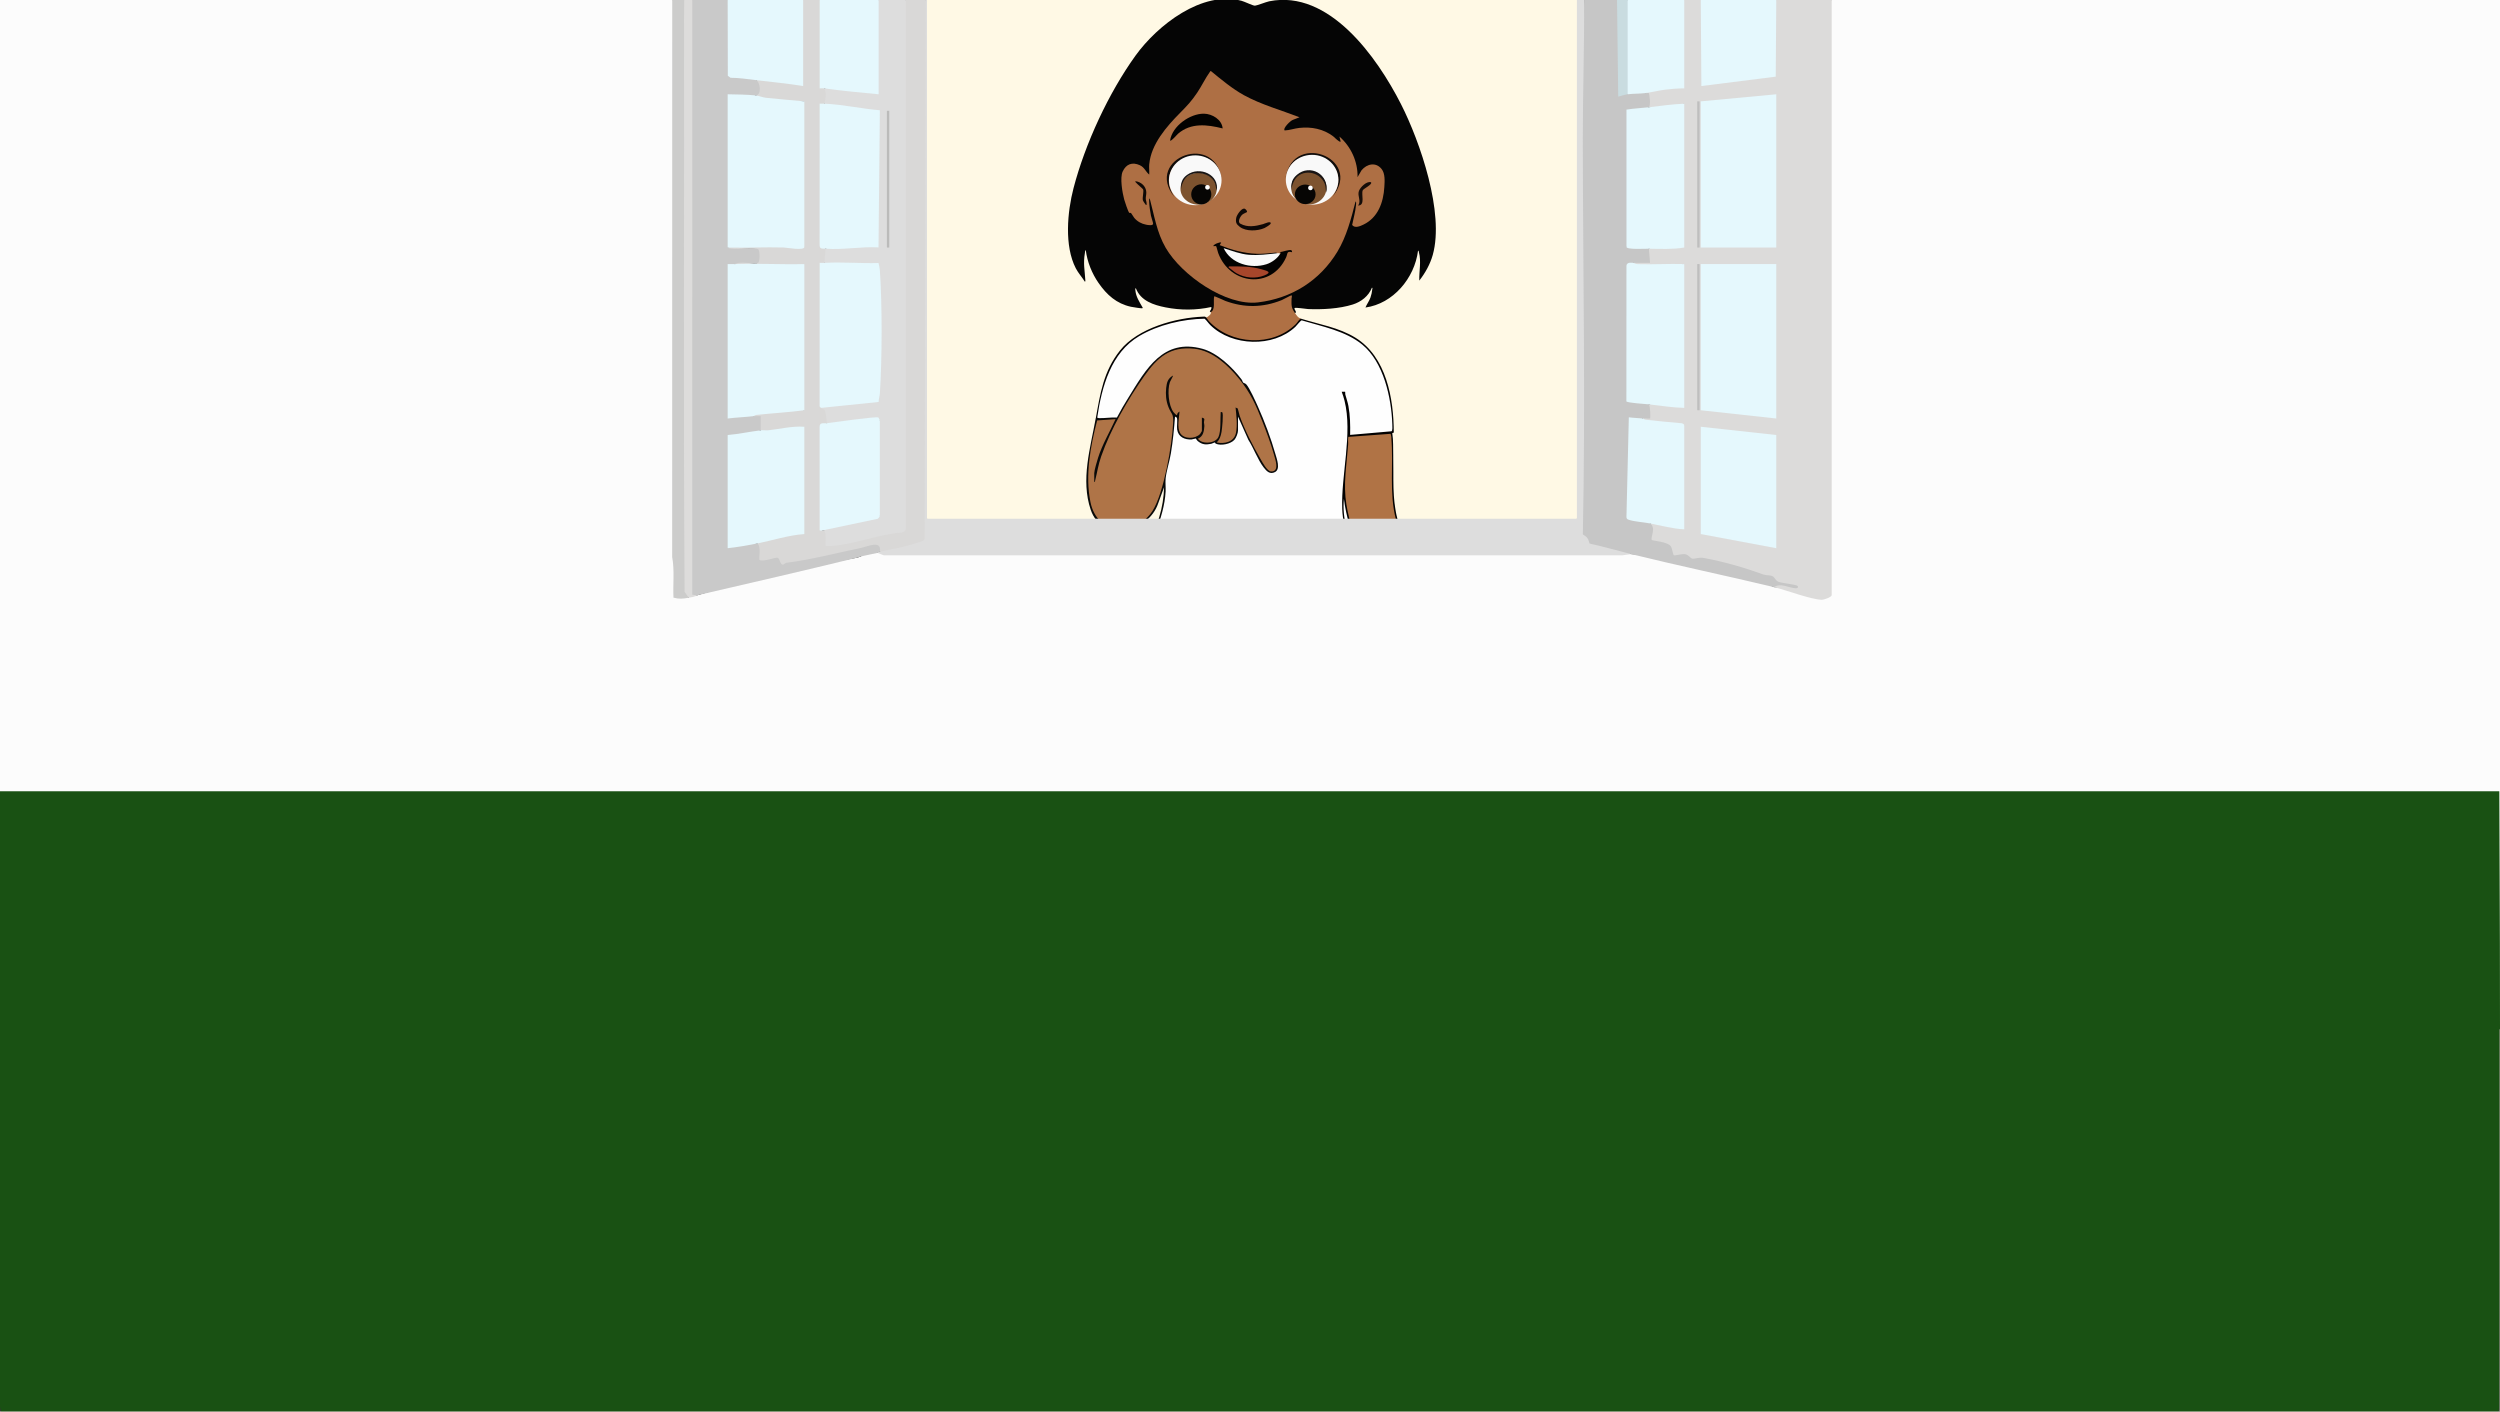 <?xml version="1.0" encoding="UTF-8"?>
<svg id="Ebene_1" xmlns="http://www.w3.org/2000/svg" version="1.1" viewBox="0 0 2034.72 1149.12">
  <rect x="0" y="0" width="2034.72" height="1149.12" fill="#333333" stroke="none"/>
  <!-- Generator: Adobe Illustrator 29.5.1, SVG Export Plug-In . SVG Version: 2.1.0 Build 141)  -->
  <defs>
    <style>
      .st0 {
        fill: #0e0806;
      }

      .st1 {
        fill: #cccccb;
      }

      .st2 {
        fill: #848d79;
      }

      .st3 {
        fill: #fcfcfc;
      }

      .st4 {
        fill: #c9dce0;
      }

      .st5 {
        fill: #d9d8d7;
      }

      .st6 {
        fill: #c9c9c9;
      }

      .st7 {
        fill: #fff;
      }

      .st8 {
        fill: #060504;
      }

      .st9 {
        fill: #050505;
      }

      .st10 {
        fill: #dddcdb;
      }

      .st11 {
        fill: #bbbbba;
      }

      .st12 {
        fill: #f9f9f9;
      }

      .st13 {
        fill: #cac8bb;
      }

      .st14 {
        fill: #7d532f;
      }

      .st15 {
        fill: #090908;
      }

      .st16 {
        fill: #195113;
      }

      .st17 {
        fill: #ae6f44;
      }

      .st18 {
        fill: #fff9e5;
      }

      .st19 {
        fill: #a7462b;
      }

      .st20 {
        fill: #ddd;
      }

      .st21 {
        fill: #0e0805;
      }

      .st22 {
        fill: #020100;
      }

      .st23 {
        fill: #030201;
      }

      .st24 {
        fill: #af7447;
      }

      .st25 {
        fill: #191514;
      }

      .st26 {
        fill: #af7044;
      }

      .st27 {
        fill: #100c0a;
      }

      .st28 {
        fill: #e5f8fd;
      }

      .st29 {
        fill: #140c08;
      }

      .st30 {
        fill: #020101;
      }

      .st31 {
        fill: #c6c6c6;
      }

      .st32 {
        fill: #b07345;
      }

      .st33 {
        fill: #fefefe;
      }

      .st34 {
        fill: #dcdbda;
      }

      .st35 {
        fill: #bebebe;
      }
    </style>
  </defs>
  <path class="st18" d="M1283.44-.04l1.92.92v420.1l-1.92,1.2-.92,1.92h-526.84l-1.2-1.92c-.53-.1-.94-.2-.94-.3-.16-138.9.06-283.28.94-421.92h528.96Z"/>
  <path class="st33" d="M892.99,339.9c-.24-.33-.42-.65-.38-.94,3.53-24.72,11.11-52.01,33.48-65.52,16.25-9.81,35.73-14.46,54.5-14.82,14.3,18.47,41.53,24.05,62.4,14.16,6.81-3.23,11.21-7.55,15.99-12.69,12.96,3.02,25.59,7.06,37.88,12.12,23.98,10.71,32.69,36.06,35.89,60.79.32,2.45,1.88,16.93.48,18.43-.19.21-.46.31-.72.38l-33.13,2.85-1.05-.38c0-11.89-1.03-23.3-4.32-34.5l-.7-.12c4.72,14.24,4.73,29.17,3.24,43.97l-2.2,23.55c-1.73,18.12-2.91,35.72,4.25,52.85,5.38,14.54,9.93,29.32,14.15,44.36.27.97.43,1.93.22,2.94h-192.93l-.2-1.41c6-19.29,13.13-38.13,21.4-56.54,1.75-4.6,3.28-9.29,4.44-14.09,2.3-9.55,2.35-17.83,2.41-27.32,3.51-15.41,6.54-31.02,7.33-47.11.41-4.13,3.69-2.22,3.52.88-1.77,11.08,3.33,17.29,14.51,14.42,3.65,5.17,9.45,5.77,14.91,3.19.76-.07,1.31.28,1.53.99,7.21,2.28,16.12-.9,16.9-9.39l.84-.52c-.31-.09-.78-.22-.81-.47-.19-1.63-.27-8.86,0-10.29l.81-.59h.89c5.95,13.51,12.17,27.46,20.18,40.23,1.48,2.36,4.32,5.44,7.27,4.7,4.68-1.18,3.55-6.34,2.57-10.02-4.95-18.6-12.47-37.24-20.94-54.34-1.33-3.63-3.46-6.22-6.39-7.78-11.08-17.45-30.68-32.68-52.21-28.2-13.75,2.86-23.3,14.58-30.81,25.91-6.53,10.02-12.74,20.32-18.7,30.85-.65.4-13.33.84-15.12.72-.87-.06-1.42-.24-1.35-1.24Z"/>
  <path class="st32" d="M1124.67,487.33c-.75-.6-1.37-1.31-1.77-2.19l-12.47-27.46c-10.04-22.84-19.09-47.68-15.86-73.01.97-10.16,1.87-20.09,2.69-29.79,11.66-1.16,23.3-1.93,34.93-2.33,1.2,6.25,1.63,12.85,1.28,19.8-.93,16.72.09,33.16,3.05,49.33,6.29,21.04,12.42,42.13,18.38,63.26l.05,2.39h-30.27Z"/>
  <path class="st15" d="M892.99,339.9c.06-.04.88.4,1.4.42,4.83.13,9.77-.74,14.66-.5,2.83-5.46,5.97-10.76,9.2-15.98,14.55-23.54,28.35-48.71,60.39-39.97,12.11,3.3,24.48,15.11,31.97,25.1.52.69.74,1.93,1.14,2.34.54.55,1.72.56,2.66,1.61,2.63,2.95,7.43,13.66,9.28,17.76,5.35,11.83,10.85,26.45,14.38,38.97,1.11,3.93,4.24,12.09-.32,14.53-4.17,2.23-6.87-.63-9.33-3.83-4.84-6.32-8.04-15.61-12.42-22.4l-8.4-18.86v11.36c0,1.99-1.5,5.87-2.84,7.42-3.02,3.52-11.14,5.17-15.23,3.23-.53-.25-.49-.96-.73-.97-.63-.01-2.12.89-2.98,1.07-4.3.87-7.29.79-10.87-2.12-.85-.69-1.58-2.11-1.7-2.19-.14-.1-2.59.73-3.39.77-5.59.34-10.92-1.92-11.8-8.15-.35-2.49.42-7.55-.17-9.33-.19-.57-1.04-.85-1.55-1.1-.77,9.98-1.72,19.95-3.35,29.82-1.07,6.5-3.61,14.27-4.28,20.4-.37,3.39.16,7.25-.03,10.71-1.19,22.5-13.57,44.15-21.31,64.92-2.74,7.35-5.47,14.77-7.37,22.4h-1.21c3.16-12.99,8.32-25.47,13.25-37.86,3.81-9.58,8.51-18.78,11.48-28.72,2.38-7.96,3.72-15.92,3.92-24.27l-4.77,13.08c-7.86,23.9-45.7,32.61-54.97,5.3-8.24-24.28-.24-50.3,4.04-74.13.27-.49.67-.76,1.21-.83Z"/>
  <path class="st30" d="M981.78,258.55l.92-.19c17.71,22.86,56.78,24.19,74.65.96l1.53.06c14.9,4.68,30.7,7.07,44.37,15.52,25.05,15.49,31.1,49.35,31.14,77.17l-1.25.44c.97,6.16.64,12.39.8,18.59.45,17.15-1.05,34.78,3.45,51.39,5.89,21.73,13.26,43.1,19.17,64.84h-1.61c-5.42-21.71-12.98-42.83-18.77-64.42-5.77-21.5-1.86-44.9-3.84-67.1-.04-.48-.37-2.67-.63-2.72l-34.3,2.48c-.44,2.11-.03,4.3-.18,6.42-1.2,16.62-4.13,31.88-1.42,48.54,4.46,27.45,17.8,51.82,28.87,76.8h-1.61l-1.02-.99c-4.45-9.14-8.82-18.47-12.85-27.86-6.09-14.2-11.98-28.6-14.82-43.9.22,4.72.94,9.41,2.19,13.96l14.52,44.4c1.8,4.76,2.83,9.55,3.1,14.4h-1.21c-2.52-7.72-4.32-15.7-6.75-23.44-5.14-16.38-13.25-32.39-13.83-49.85-.93-27.7,8.56-61.11,1.91-87.85-.62-2.48-1.41-4.95-2.31-7.34.54.09,2.71-.14,2.83,0,.07.08-.06,1.57.09,2.18.82,3.17,1.94,6.11,2.54,9.38,1.42,7.83,1.58,15.59,1.4,23.55l33.65-2.95c1.03-.33.72-4.37.68-5.54-.72-21.78-7.1-50.76-24.45-65.01-13.57-11.15-32.94-14.81-49.32-19.74-.81.01-4.09,4.28-5.14,5.28-18.02,17.01-51.48,15.85-69.04-1.24-1.81-1.76-3.05-3.86-4.83-5.38-17.85.3-37.67,4.97-53.2,14.13-22.96,13.54-30.51,41.18-34.19,66.4-.07.06.2,1.27-1.21.83,3.72-20.69,6.33-38.55,19.79-55.53,14.39-18.16,45.48-26.7,67.59-27.49,1.58-.06,1.62-.19,2.64.85Z"/>
  <path class="st33" d="M1123.05,487.33h-8.88c-4.76-19.65-12.15-38.4-18.13-57.64-2.23-7.7-3.01-15.69-2.25-23.72,3.61,29.19,17.81,54.94,29.26,81.36Z"/>
  <path class="st9" d="M985.42,254.01c-.08-.13-.78-.32-.77-.61,0-.22,1.9-2.28,1.17-3.52-12.24,2.67-24.92,2.74-37.21.29-9.7-1.93-20.23-5.27-24.14-15.57-.71-.08-.44,1.42-.39,1.85.51,5.11,3.19,9.11,5.57,13.3.25.45.72.79.08,1.16-.44.25-8.07-.98-9.29-1.24-11.66-2.52-19.61-9.65-26.32-19.32-5.4-7.77-9.23-17.22-10.41-26.73-.62.1-.64,1.76-.74,2.34-1.45,8.58-.14,13.65.35,21.81.03.45.26,1.57-.41,1.45-2.31-3.73-5.3-6.93-7.34-10.87-9.43-18.22-6.87-45.92-1.84-65.2,9.5-36.36,28.6-77.54,50.41-107.82,17.97-24.94,54.27-53.18,86.31-44.68,2.52.67,9.06,3.89,10.7,3.96s9.18-3.01,11.88-3.56c48.72-9.78,87.76,45.48,107.18,83.63,15.74,30.92,35.46,88.56,25.91,122.75-2.12,7.59-6.18,14.85-10.99,20.97-.23-7.54,1.75-15.73-.33-23.21-.12-.43-.09-1.25-.68-1.15-2.82,22.43-20.39,43.19-42.79,46.25,1.12-2.81,3.02-5.14,4.04-8.04.76-2.18,1.26-4.43,1.49-6.74.04-.45.48-1.4-.28-1.32-2.72,6.86-8.76,11.48-15.54,13.63-10.94,3.48-24.92,4.21-36.35,3.73-1.58-.07-10.52-1.48-11.08-.84-.42,1.5,2.37,3.26.4,4.13-1.71.11-2.8-2.95-3.25-4.49-.76-2.59-.45-6.2-.14-8.85-19.37,11.19-42.05,10.66-61.76.71l-.12,6.58c0,1.9-1.08,6.48-3.35,5.23Z"/>
  <path class="st26" d="M1054.03,254.83c1.41,1.98,2.22,3.72,4.84,4.54-1.76.57-2.79,3.01-4.08,4.29-19.03,19-53.07,17.07-71.01-2.42-.74-.81-1.29-1.97-2.01-2.7,1.28-.71,4.6-2.96,3.63-4.54,4.01-1.92,1.88-8.95,2.83-12.8.34-.36,7.85,3.27,9.07,3.72,15.5,5.71,30.49,5.5,45.81-.63,1.34-.54,7.44-3.93,7.88-3.91.93.06.18,2.11.18,2.66-.04,5.63-.4,7.23,2.84,11.79Z"/>
  <path class="st24" d="M890.57,392.35c.81-.16.66-.87.81-1.45,1.69-6.78,2.47-12.59,4.84-19.42,7.6-21.94,21.71-46.47,35.03-65.33,10.86-15.39,21.02-24.45,40.95-22.3,14.91,1.61,27.65,13.75,36.63,24.88s13.24,20.67,18.47,33.96c3.38,8.57,7.12,18.52,9.58,27.36,1.07,3.83,4.8,13.99-2.42,13.65-3.17-.15-7.06-7.59-8.6-10.23-5.97-10.23-13.06-23.95-16.93-35.12-.37-1.08-1.35-5.72-1.57-5.92-.27-.24-1.32-.43-1.75-.79.64,6.37,1.65,14.47.3,20.75-1.6,7.4-9.23,9.02-15.64,7.74,2.45-2.5,3.3-5.16,3.92-8.58.41-2.27,1.73-15.12.55-16.01-.4-.29-.8-.18-1.23-.18-.41,5.53.36,15.24-1.81,20.24-2.33,5.35-13.41,6.39-16.75,1.44,4.26-1.72,5.03-6.07,5.28-10.32.06-1.12-.32-1.96-.35-2.9-.06-1.96,1.49-3.2-1.69-3.92v10.94c0,.15-1.13,2-1.39,2.29-3.76,4.19-13.23,4.61-16.31-.7-2.63-4.53-.85-12.55-.47-17.49-1.01.63-2.09,1.56-2.02,2.89-.43.41-2.48-1.83-2.82-2.27-4.21-5.54-5.18-18.11-3.02-24.56.27-.81,2.8-5.15,2.61-5.38-4.25,2.37-5.15,5.49-5.64,10.12-.56,5.24-.13,10.54,1.82,15.47,2.47,6.28,4.22,4.8,3.84,13.03-.8,17.5-7.5,56.91-16.64,71.35-13.33,21.06-44.98,21.16-50.67-7.07-4.39-21.8,0-45.2,5.48-66.33l14.98-1.06c-4.74,10.45-10.75,20.44-14.24,31.47-.79,2.51-3.11,10.32-3.11,12.51v7.23Z"/>
  <path class="st17" d="M935.37,133.63c1.47-16.3,14.19-30.74,25.02-41.71,5.95-6.03,9.18-9.35,14.06-16.59,3.57-5.3,6.68-11.87,10.23-16.79.25-.35.38-.82.92-.67,8.35,6.84,17.41,14.42,26.86,19.61,14.06,7.73,30.33,12.18,45.21,17.96l-5.4,2.11c-1.75.47-8.44,6.84-6.71,8.62,4.06-.16,7.9-1.62,11.91-2.06,9.84-1.09,19.57.79,27.61,6.85,1.15.87,5,5.09,6.09,4.3l-1.01-4.12c9.37,8.21,15.01,20.31,14.74,33.03l3.23-5.57c4.41-5.33,11.67-6.9,16.34-1.05,3.01,3.76,2.52,9.94,2.23,14.68-.75,12.61-5.2,24.9-16.96,30.55-2.7,1.3-7.02,3.26-9.24.32,1.02-5.32,2.66-10.65,3.12-16.08.06-.67.44-2.76-.35-3.04-3.56,13.96-7.31,28.5-14.77,40.85-14.38,23.77-37.39,38.02-64.6,41.28-26.1,3.12-62.19-22.09-75.15-44.42-7.26-12.52-9.29-26.33-13-40.18-.71.29-.45,2.45-.42,3.11.18,3.55.77,7.43,1.43,10.93.3,1.61,1.72,5.38,1.74,6.48.03,1.96-4.55,1.07-5.67.84-3.77-.74-7.05-2.51-9.6-5.46-.7-.82-2.44-3.9-2.8-4.11-.32-.19-.89.32-1.42-.21-.82-.81-3.6-9.11-4.04-10.76-1.49-5.57-3.59-17.64-1.23-22.73,2.86-6.18,7.88-7.9,13.94-5.15,3.93,1.78,4.56,5.08,7.67,7.64.18-2.74-.24-5.76,0-8.47Z"/>
  <path class="st23" d="M1041.92,206.52c.07-.13.62-.05.4-.82l-.8-.41c1.95-.18,8.15-2.51,9.62-1.59.14.09.61,1.45.47,1.58-4.6-1.18-3.41,1.03-4.9,4.28-11.88,25.91-45.54,22.46-55.25-3.65-.34-.92-1.42-5.37-1.66-5.53-.43-.28-1.74.07-2.37-.06.32-1.6,5.68-3.57,6.46-2.88l-1.21,2.06c9.6,3.83,19.67,6.67,30.05,7.04,4.95.18,9.66-.38,14.56-.85.65-.06,1.81-.25,2.21.41-.27.24-.54.46-.84.64-1.88,1.11-12.15,1.51-15.1,1.58-9.26.2-17.24-1.63-25.86-4.9,8.49,14.47,33.06,17.01,43.16,3.28l1.06-.18Z"/>
  <path class="st27" d="M1084.56,160.13c25.94-32.05-35.73-55.18-38.65-11.63,2.59-38.57,59.9-19.97,38.65,11.63Z"/>
  <path class="st22" d="M995.1,104.52c-12.57-3.15-25.71-4.82-36.33,4.33-.9.77-5.61,6.44-6.45,5.58,1.67-11.88,16.34-22.1,27.62-21.9,6.64.12,14.55,4.76,15.16,11.99Z"/>
  <path class="st12" d="M1039.5,206.11c.7-.07,2.03-.21,2.42.41-2.2,3.88-7.04,7.25-11.21,8.56-12.62,3.95-28.84-.37-34.8-13.1,6.5,2.06,13.54,4.82,20.39,5.36,7.99.63,15.39-.41,23.2-1.23Z"/>
  <ellipse class="st12" cx="1067.9" cy="146.3" rx="21.39" ry="20.28"/>
  <path class="st27" d="M955.99,160.62c-25.94-32.05,35.73-55.18,38.65-11.63-2.59-38.57-59.9-19.97-38.65,11.63Z"/>
  <path class="st0" d="M1014.87,172.63c-.13.18-2.91,1.24-3.83,2.09-1.6,1.47-4.14,5.92-1.53,7.34,6.02,3.27,12.2,2.05,18.36.39,1.15-.31,6.72-3.03,6.34-.56-.14.92-3.96,3.2-4.93,3.65-5.67,2.59-15.13,3.01-20.25-.92-2.89-2.22-3.55-3.7-2.85-7.44.42-2.27,4.12-7.62,6.43-7.41,1.31.12,2.73,2.2,2.26,2.87Z"/>
  <ellipse class="st12" cx="972.82" cy="146.72" rx="21.39" ry="20.28"/>
  <ellipse class="st14" cx="975.53" cy="153.63" rx="14.76" ry="12.96"/>
  <ellipse class="st14" cx="1065.27" cy="152.83" rx="14.34" ry="13.59"/>
  <path class="st29" d="M1115.79,148.29c1.68,1.73-6.02,5.18-6.66,6.61-1.44,3.23,2.35,12.44-3.84,12.38,2.87-3.69-.78-7.81.72-11.86,1.15-3.09,6.21-8.1,9.78-7.13Z"/>
  <path class="st21" d="M924.07,147.47c4.56.49,8.63,4.03,8.89,8.86.11,2.06-.56,3.82-.42,5.79.05.74,1.5,4.82.2,4.75-.23-.01-2.49-3.33-2.6-3.94-.46-2.57.97-7.06.18-8.85-.21-.48-4.5-3.99-5.44-5.17-.37-.47-.98-.67-.8-1.44Z"/>
  <path class="st25" d="M1079.43,156.72c-.65-2.59-.21-4.51-1.23-7.13-4.12-10.54-19.17-12.38-24.67-2.92-1.26,2.18-2.4,5.63-2.44,8.14-.34-5.72.29-8.9,4.49-12.54,10.51-9.13,26.61-.58,23.86,14.44Z"/>
  <path class="st19" d="M999.95,217.66l.2-.82c8.98-.09,18.05-.15,26.74,2.37,4.17,1.21,8.93,2.23,2.19,4.94-7.27,2.92-15.93,2.14-22.69-1.73-2.48-1.42-4.12-3.28-6.45-4.76Z"/>
  <path class="st3" d="M547.12-.04l1.92.92-.05,452.36c1.19,10.52,1.49,21.06.89,31.64,2.8.65,5.65.54,8.46.04l2.22,1.56c.55-1.83,2.79-2.47,6.72-1.92,42.75-12.94,86.55-23.1,130.56-30.71l2.88-.96c2.73-3.65,9.4-4.89,13.44-2.88l602.12.05,11.32.91c4.99.27,10.03.55,14.92,1.64,29.08,6.48,58.18,13.1,87.17,19.94,2.41.57,4.76,1.44,7.11,2.32s4.66,1.91,6.95,2.96c9.47.69,18.95,2.84,28.45,6.44,6.23,2.58,11.84,2.46,16.81-.38l-.14-482.74,1.92-1.2h544.32v837.73c-.27.84-.59.83-.96,0l-.93,1.92H1.14l-1.22-1.92V-.04h547.2Z"/>
  <path class="st16" d="M2034.16,644.01c.84,163.3.84,336.77,0,500.93l-.93,4.62H1.14l-1.22-4.62v-500.93h2034.24Z"/>
  <path class="st34" d="M1384.24-.04l1.93.88.47,66.64c18.83-1.93,37.7-4.18,56.62-6.76l.49-59.61,1.93-1.14h45.12v484.13c.38,1.96-6.73,4.12-7.99,4.07-9.3-.31-28.95-7.91-39.05-10.32-.51-1.9.06-2.59,1.81-2.95-2.9-4.13-4.69-5.14-9.91-5.18-16.53-5.84-33.45-10.99-50.74-13.88-6.4,1.47-8.98.54-14.01-2.95-7.79,2.45-11.95.13-12.48-6.98-4.59-2.44-9.69-4.18-15.31-5.23l-.86-2.27c1.16-4.35,1.15-8.16.71-12.38l3.3-1.28c4.85.43,17.18,2.63,21.77,3.97,1.15.34,2.01,1.23,2.78,2.11l-1.92-.66v-83.11l1.92-1.16c-5.89,1.01-32.51-1.61-33.49-3-.44-.62-.28-1.51-.11-2.28-.17-1.57,1.18-2.32,4.05-2.24-.81-3.94-.56-7.03.75-9.28,6.95-1.78,17.54-.52,25.05.8,1.44.25,2.64,1.18,3.75,2.08l-1.92-.66v-115.24l1.92-1.17c-5.58,2.37-39.16,3.28-40.95,1.31-.52-.58-.47-1.48-.33-2.27l.84-1.92,10.51-.11c-1.17-4.43-.8-7.59,1.13-9.49l3.04-1.87c5.11-.55,17.55-.91,22.59-.56,1.2.08,2.24.77,3.18,1.47l-1.92-.66v-115.24l1.92-1.17c-8.33,3.36-20.11,4.91-28.8,2.88l-1.3-1.44c.43-3.38.68-7.25-1.58-10.07l2.33-2.28c9.03-1.94,18.18-3.09,27.43-3.68V1.11l1.92-1.15h13.44-.03Z"/>
  <path class="st20" d="M754.48-.04v422.22h528.96V-.04h5.76l1.32,6.75c.17,133.92.19,268.46.06,403.64l-.73,24.04c2.62.06,5.77,4.46,4.8,6.62,9.33,1.54,18.65,4.07,27.79,6.67.93.26,1.79.79,2.66,1.34s1.71,1.24,2.5,1.95l-7.16,1.01-601.06.02-5.22-1.98c-.99-2.45-.09-2.64,1.92-.96l1.31-1.63c11.49-2.54,22.59-5.6,33.3-9.19l.9-437.08,1.92-1.2h.97,0Z"/>
  <path class="st31" d="M1316.08-.04l1.93.64.93,75.46c2.61-1.2,4.54-.98,5.78.67,2.1-3.33,11.58-3.6,14.4-.96.74.1,2.5-.29,2.81.05.56.62,1.78,10.05.07,11.46-4.41,3.48-13.1,4.1-18.24,1.92l1.92.66v109.97l-1.92,1.16c5.47-.47,11.15-.63,17.03-.47l1.21,1.91.96,11.52h-13.44c-.66,1.1-1.95,1.97-3.87,2.62v108.85l15.36,1.66.99,2.02c1.21,1.61,1.38,11.12.97,11.52-.32.31-4.59-.22-5.77,0-2.59,1.57-5.81,2.12-9.66,1.63l-1.91,78.79c5.36,1.36,10.84,2.32,16.46,2.88l.88,2.11c5.25,3.66.12,11.48,1.41,13.46.46.71,13.13,1.21,15.68,5.44.79,1.3,1.65,6.54,2.2,6.93.84.6,6.42-1.2,8.95-.85,3.27.46,4.48,3.29,6.03,3.65,1.74.4,5.56-1.25,9.19-.59,16.21,2.97,33.25,7.83,48.86,13.53,2.32.85,5.13.32,7.3,1.34,2.02.95,2.22,3.49,4.99,4.61s14.09,2.06,15.39,3.34c.92.91.22,2.01-1.42,1.91-6.41-.39-12.1-4.66-17.77-.96-38.63-9.24-77.6-17.35-116.16-26.87-11.3-2.79-22.54-6.13-33.94-8.58-.96-4.07-1.9-5.31-5.44-7.45,2.22-106.66.12-213.63-.03-320.26-.06-38.29,1.36-76.43,1.01-114.72h26.88-.02Z"/>
  <path class="st6" d="M592.24-.04l1.92.88.13,59.73c5.62,1.09,11.65,1.87,18.07,2.35l2.92,2.29c6.73.66,7.3,13.72,0,12.47l-3.91,1.59c-5.84-.69-11.57-.68-17.21.03v120.98l-1.92,1.18c7.79.63,15.62.77,23.48.44,5.64-1.25,5.45,10.15,2.72,12.18-6.84.04-13.65.31-20.44.82-.78,1.25-2.06,2.11-3.85,2.57v120.56c5.06.01,10.12-.28,15.21-.87l4,1.52c1.92-.45,6.08-1.29,7.43-.08.47.42,1.22,11.91-1.67,11.6-7.16,4-19.08,6.24-26.88,3.84l1.92.67v90.28l-1.92,1.17c6.77-3.75,16.45-5.34,24-3.84,2.93-.35,4.23,1.49,3.92,5.53-1.09,5.58-.07,7.6,3.06,6.07,7.49-3.27,12.2-2.13,14.14,3.42,24.66-4.87,49.17-10.16,73.52-15.88,5.06-1.02,10.26,4.56,5.2,7.58-.86.21-1.55.87-1.92.96-4.42,1.08-9.01,1.79-13.44,2.88l-2.88.96c-43.41,10.6-87.01,20.68-130.56,30.71-3.56,1.14-5.49.65-5.78-1.48l.02-481.92,1.92-1.2h28.8Z"/>
  <path class="st5" d="M667.12-.04l1.92.88v68.58l1.92,2.51c4.44.74,4.13,11.93,0,12.47l-1.93,2.59-.04,112.71c1,.71,1.97,1.62,2.93,2.73,2.98,1.04,2.04,10.71-.96,11.52l-1.93,2.58-.05,113.16-.9,2.3c6.4-1.08,8.23,8.92,4.8,12.47.06,1.77-1.19,2.43-3.76,1.98-.16,29.46-.19,57.9-.08,85.35,4.29-.85,5.92,2.68,4.92,10.57,5.32.22,10.78-.8,16.1-1.84,15.29-3.64,30.36-7.01,45.21-10.1V1.16l1.93-1.2h16.32l-.95,438.07c0,1.3-.61,1.65-1.6,2.24-1.46.87-11.39,3.55-13.98,4.26-6.85,1.89-14.03,2.83-20.91,4.53,1.87-9.91-10.23-4.17-15.16-3.16-20.33,4.2-41.12,9.69-60.97,12.15-.94.12-1.96,1.63-2.95,1.5-2.16-.3-2.37-5.09-4.07-5.62-1.85-.57-11.35,3.52-14.77,1.85-.85-.85,1.7-11.69-1.92-13.44l2.9-2.57c5.53-1.71,30.13-7.78,33.66-6.23.65.29,1.25.69,1.84,1.13l-1.92-.67v-85.49l1.92-1.17-2.62,1.8c-10.67,1.08-21.26,2.06-31.77,2.93l-1.13-1.85v-11.52h-5.76c-.33-.68-.63-1.52-.23-2.09,1.28-1.83,35.66-4.35,41.51-2.7l-1.92-.66v-117.16l1.92-1.17-3.31,1.35c-15.4,1-31.14.71-46.65.4-1.11-.02-2.22-.28-3.33-.57s-2.25-.72-3.35-1.18c3.52-2.72,16.57.46,19.06-1.09,1.45-.91,1.44-9.14.24-10.82-1.44-2.03-21.56,1.09-25.07-1.52,1-.47,2.01-.91,3.05-1.22s2.03-.58,3.04-.61c18.86-.58,38.3-.55,56.31,1.35l-1.92-.66v-116.68l1.92-1.17c-12.46,1.84-26.42.43-38.27-2.64l-1.09-2.16c4.71-.52,3.63-11,0-12.47,1.1-.37,2.21-.7,3.35-.9s2.22-.38,3.27-.27c9.97,1.07,19.97,2.18,29.86,3.81V1.12l1.93-1.16h13.44Z"/>
  <path class="st20" d="M737.2-.04v430.38c-.18,1.97-1.85,2.74-3.61,3.11-17.82,1.3-39.08,9.73-56.36,10.84-1.76.11-3.56-.1-5.32-.03-.2-2.55.68-10.91-1.12-12.35-.53-.43-1.38,0-1.76-.13l.46-2.06c15.77-3.27,31.3-6.58,46.58-9.94-.76-.08-1.91-.36-1.92-.89-.62-24.62-.62-51.05,0-75.69l1.92-1.15c-2.71-.44-5.57-.47-8.58-.07l-33.21,4.23-1.41-1.76c-.21-2.82-.46-7.94-1.6-10.35-.72-1.53-2.28-1.14-3.2-2.13l.69-2,44.36-4.57c1.64-1.04,2.14-28.16,2.22-32.68.47-25.65.06-52.65-1.13-77.29-12.69.55-26.11.9-38.87.23-1.6-.08-3.05-.93-4.39-1.72l.96-11.52,3.37-1.74c12.69-.17,25.3-.8,37.83-1.91l1.04-107.26-39.5-4.99-3.7-2.13c1.14-3.93,1.8-8.64,0-12.47,2.47-.57,5.02-1.15,7.57-.93l34.67,3.58V1.12l1.92-1.16s22.09,0,22.09,0Z"/>
  <path class="st1" d="M556.72-.04l1.32,26.76c.52,151.53.83,303.07.95,454.61,2.16,1.44,2.68,3.15,1.57,5.15-4.72.84-7.55,1.23-12.43-.05-.52-10.98.96-22.18-1.05-33.02l.04-453.45s9.6,0,9.6,0Z"/>
  <polygon class="st28" points="1445.68 -.04 1445.26 62.39 1384.73 70.03 1384.24 -.04 1445.68 -.04"/>
  <path class="st28" d="M653.68-.04v70.05c-12.72-2.03-25.61-3.27-38.4-4.79-6.84-.81-13.72-1.89-20.65-1.91l-2.26-1.58-.13-61.76h61.44Z"/>
  <path class="st28" d="M715.12-.04v76.77c-14.71-1.43-29.53-2.73-44.16-4.8-1.21-.17-2.6.13-3.84,0V-.04h48Z"/>
  <path class="st28" d="M1370.8-.04v71.97c-5.2,0-10.56.43-15.72,1.08s-10.71,2.09-15.96,2.76c-4.42.56-9.92.38-14.4.96l-1.92-.89V1.12l1.92-1.16s46.08,0,46.08,0Z"/>
  <path class="st10" d="M563.44-.04l-.02,484.04,3.86.56c-1.67,1.24-4.62,1.54-6.72,1.92l-3.38-4.77c-1.08-160.49-.16-321.19-.46-481.75h6.72Z"/>
  <path class="st13" d="M2034.16,1148.6c.27-.84.59-.83.96,0v.96H-.08v-.96h2034.24Z"/>
  <path class="st4" d="M1324.72-.04v76.77c-2.19.28-5.41,1.35-7.67,1.92l-.97-78.69s8.64,0,8.64,0Z"/>
  <polygon class="st2" points="2035.12 1148.6 2034.16 1148.6 2034.16 1124.61 2034.16 1100.62 2034.16 1045.92 2034.16 837.69 2035.12 837.69 2035.12 1148.6"/>
  <path class="st20" d="M700.72,452.89c-.48.12-1.61.65-2.88.96l2.88-.96Z"/>
  <polygon class="st28" points="1445.68 76.73 1445.68 201.48 1384.24 201.48 1384.24 82.49 1445.68 76.73"/>
  <polygon class="st28" points="1445.68 214.91 1445.68 340.62 1384.24 333.9 1384.24 214.91 1445.68 214.91"/>
  <polygon class="st28" points="1445.68 354.05 1445.68 446.17 1384.24 434.66 1384.24 347.33 1445.68 354.05"/>
  <path class="st28" d="M1342,87.28c9.57-1.1,19.15-2.51,28.8-2.88v117.07c-9.2,1.58-19.36,1.1-28.8.96-2.71-.04-18.24.86-18.24-1.44v-111.79c6.03-.96,12.18-1.22,18.24-1.92Z"/>
  <path class="st28" d="M1329.52,213.95c.33.03,1.46.97,3.25,1.03,12.64.4,25.39-.44,38.03-.07v117.07c-9.66-.25-19.23-1.79-28.8-2.88-2.55-.29-18.08-1.21-18.3-2.48l.05-110.28c.2-2.91,3.37-2.61,5.76-2.4h.01Z"/>
  <path class="st28" d="M1337.2,340.62c.18.02,1.09.87,2.32,1,9.61,1.04,19.25,2.05,28.88,2.83.78-.03,2.4.91,2.4,1.44v84.92c-9.33-.42-18.66-2.99-27.84-4.8-4.93-.97-13.34-1.48-17.58-3.06-1.17-.44-1.59-.95-1.63-2.21l1.93-81.1c3.8.53,7.72.58,11.52.97h0Z"/>
  <rect class="st35" x="1381.36" y="82.49" width="1.92" height="118.99"/>
  <rect class="st35" x="1381.36" y="214.91" width="1.92" height="118.99"/>
  <path class="st28" d="M615.28,77.69c1.98.2,5.52,1.62,8.17,1.91,10.36,1.12,20.82,1.89,31.19,2.89v118.51c0,3.25-14.42.51-16.76.44-15.18-.43-30.46.4-45.64.04v-124.75c7.51.1,15.58.23,23.04.96h0Z"/>
  <path class="st28" d="M598,214.91c18.82-.66,37.81.49,56.64,0v118.99c-12.93,1.69-25.99,2.39-38.96,3.8-1.26.14-2.13.98-2.32,1-6.97.79-14.14,1.05-21.12,1.92v-125.72c1.91-.05,3.85.07,5.76,0h0Z"/>
  <path class="st28" d="M619.12,350.21c1.95-.24,4.17.22,6.22,0,9.76-1.07,19.4-3.6,29.3-2.87v87.32c-13.08.97-25.7,5.12-38.4,7.68-7.85,1.58-16.02,2.94-24,3.84v-92.12c8.99-.79,17.96-2.74,26.88-3.84h0Z"/>
  <path class="st28" d="M670.96,213.95c14.36-.87,29.61.56,44.06.11.44,2.02.96,4.01,1.1,6.1,1.94,28.28,1.85,71.54,0,99.87-.16,2.42-.97,4.7-1.04,7.12l-47,4.84c-.68-.73-1.22-1.01-1.01-2.3l.05-115.74c1.27-.06,2.57.08,3.84,0h0Z"/>
  <path class="st28" d="M670.96,84.4c14.62.57,30.44,4.13,45.14,5.34l-1.08,111.62c-14.33-.81-28.79,2.14-43.1,1.06-2.77-.21-4.93.59-4.85-3.31l.04-114.72c1.27.02,2.57-.04,3.84,0h0Z"/>
  <path class="st28" d="M672.88,344.46c5.58-.64,40.19-5.76,42.08-4.64.11.06,1.12,2.12,1.12,2.24v77.73c0,.61-1.26,2.59-2.3,2.56l-44.74,9.43c-.58-.22-2.05.56-1.94-.57l-.03-83.44c-.12-4.39,2.95-2.98,5.81-3.31h0Z"/>
  <rect class="st11" x="721.84" y="90.16" width="1.92" height="111.31"/>
  <path class="st25" d="M990.16,155.17c-.65-2.18-.52-4.39-1.54-6.6-4.11-8.89-19.13-10.44-24.62-2.46-1.26,1.84-2.69,5.66-2.73,7.78-.34-4.82.59-8.42,4.77-11.49,10.49-7.7,26.87.1,24.11,12.77Z"/>
  <circle class="st8" cx="977.7" cy="158.17" r="8.19"/>
  <ellipse class="st8" cx="1062.31" cy="158.17" rx="8.43" ry="7.96"/>
  <circle class="st7" cx="982.74" cy="152.45" r="1.88"/>
  <circle class="st7" cx="1066.54" cy="152.94" r="1.88"/>
</svg>